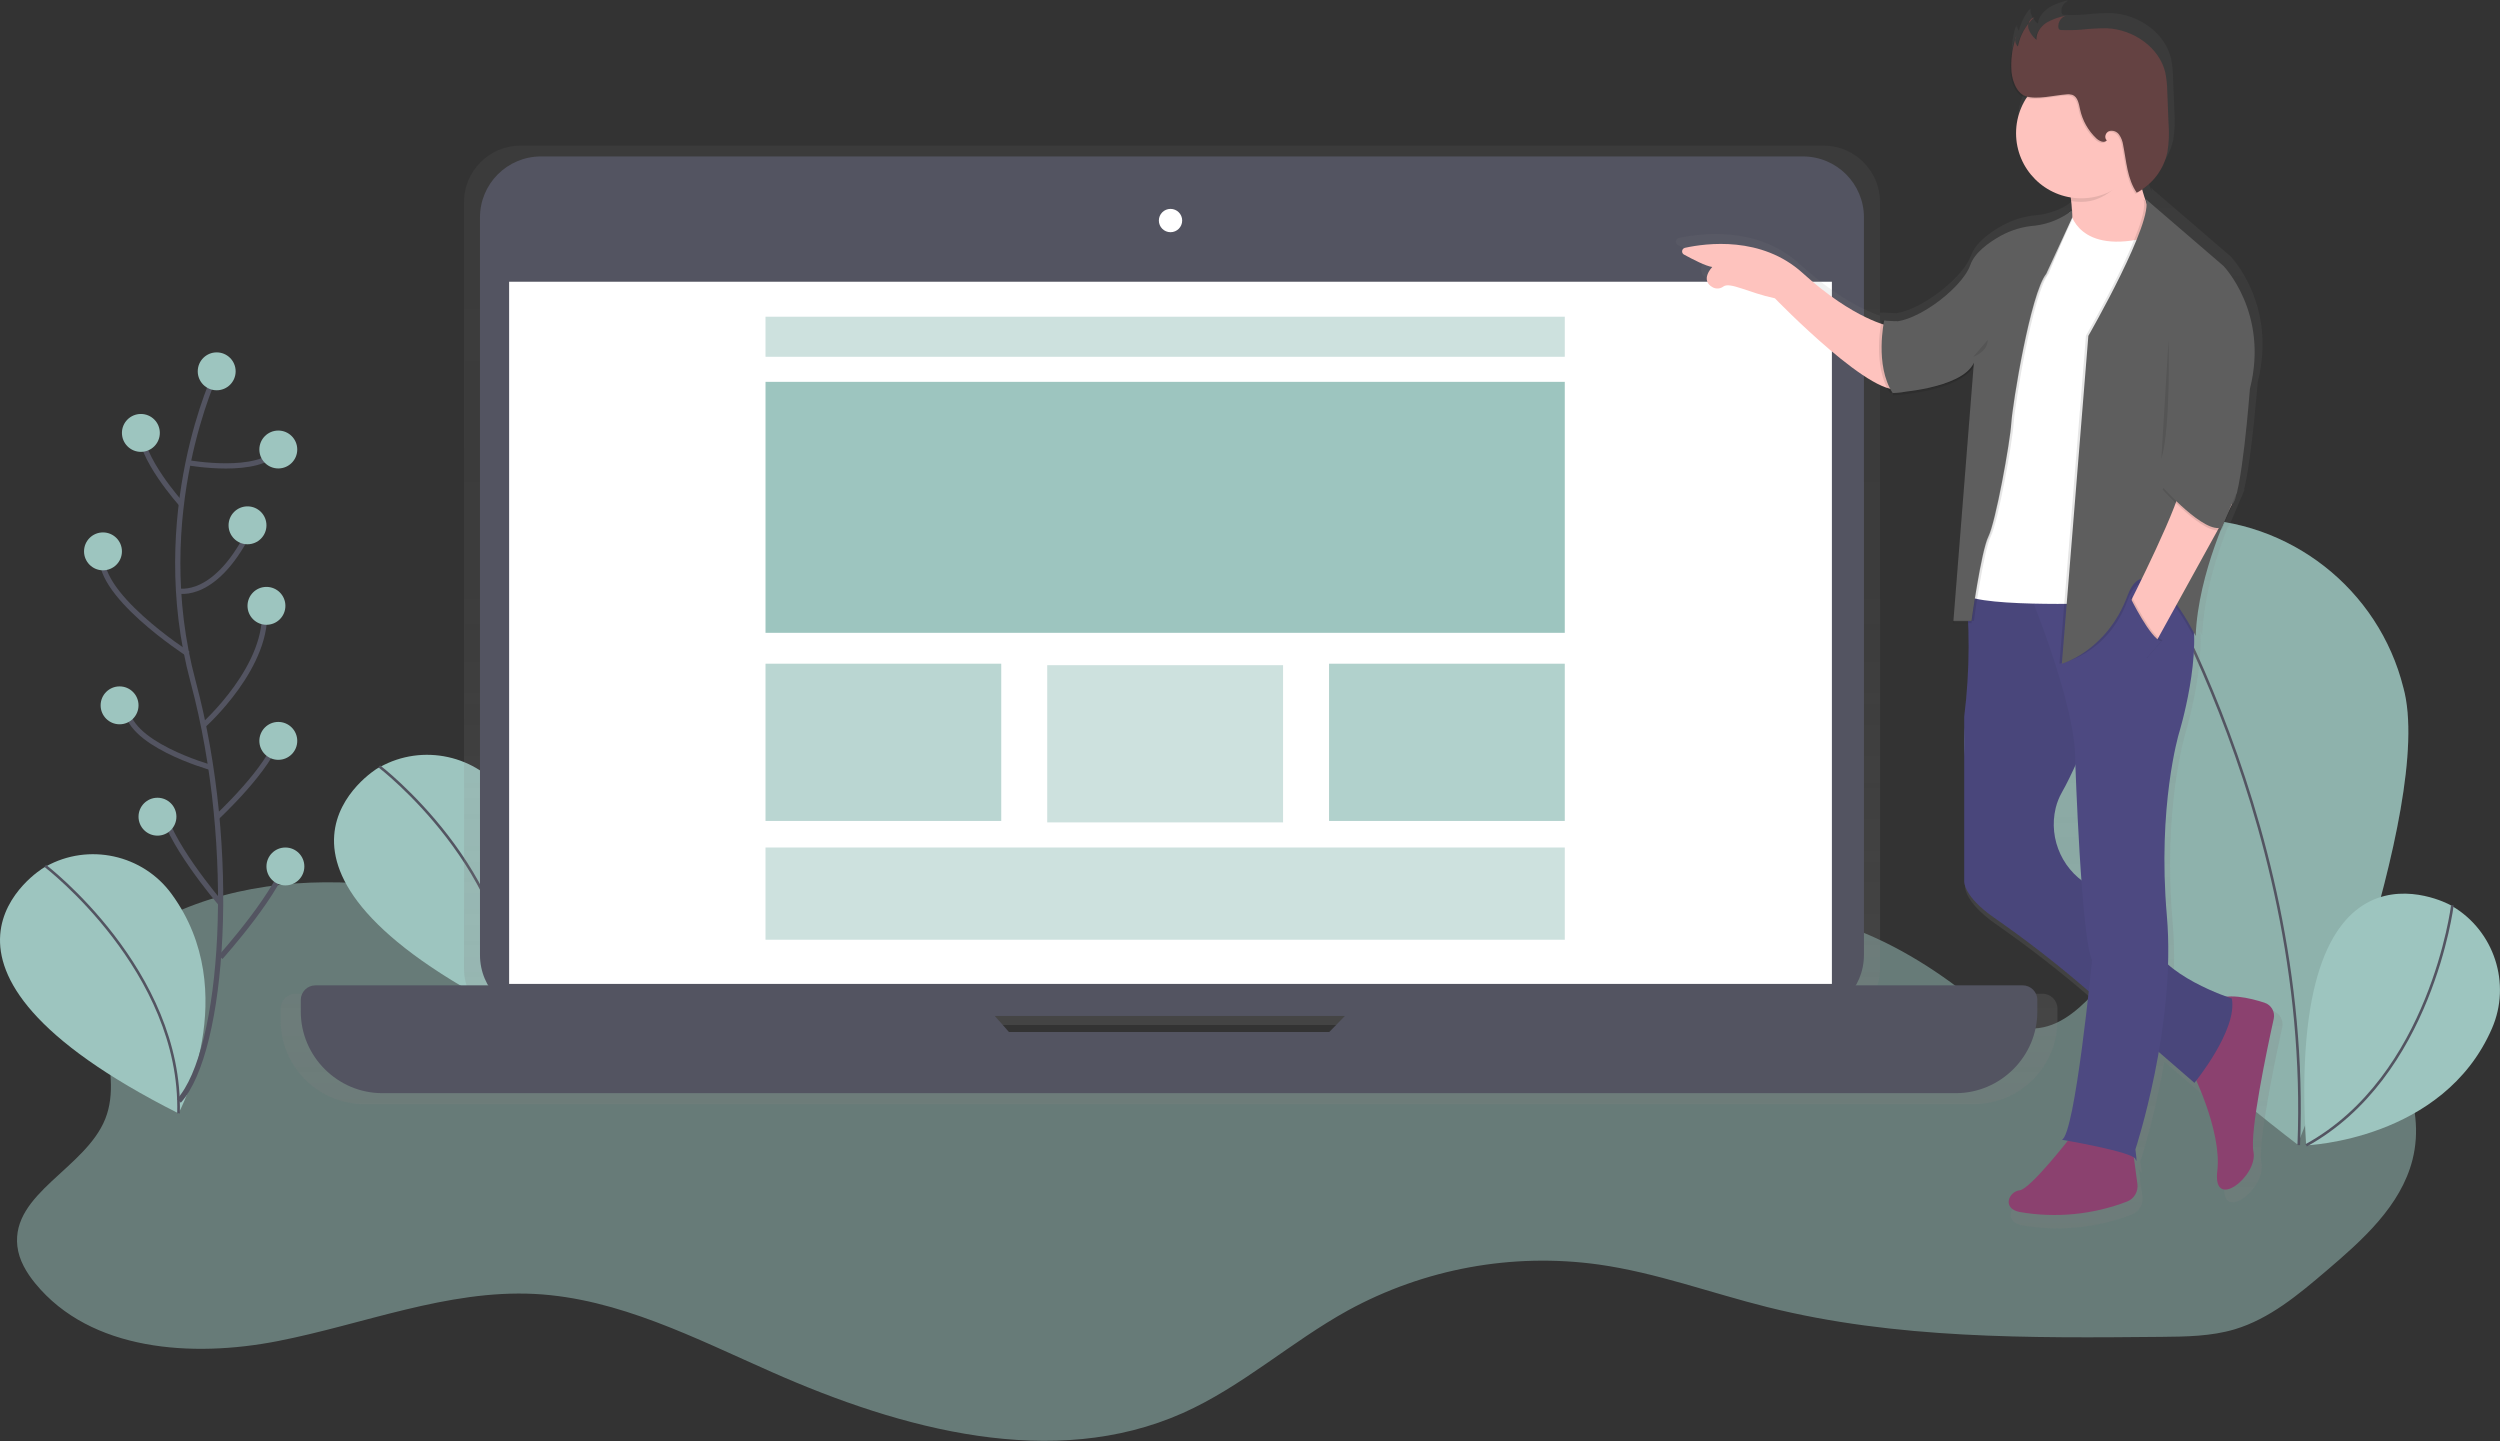 <?xml version="1.0" encoding="UTF-8" standalone="no"?><!DOCTYPE svg PUBLIC "-//W3C//DTD SVG 1.1//EN" "http://www.w3.org/Graphics/SVG/1.1/DTD/svg11.dtd"><svg width="100%" height="100%" viewBox="0 0 954 550" version="1.1" xmlns="http://www.w3.org/2000/svg" xmlns:xlink="http://www.w3.org/1999/xlink" xml:space="preserve" xmlns:serif="http://www.serif.com/" style="fill-rule:evenodd;clip-rule:evenodd;stroke-miterlimit:10;"><rect x="0" y="0" width="954" height="550" fill="#333333" stroke="none"/><path d="M236.74,360.11c-57.68,-19.93 -123.63,-36.8 -177.52,-8.16c-6.83,3.63 -13.56,8.2 -17.24,15c-9.72,17.89 5.73,41.09 -1.8,60c-7.53,18.91 -35.87,28.43 -33.55,48.63c0.61,5.28 3.47,10.06 6.84,14.18c21.11,25.79 59.81,28.4 92.52,22c32.71,-6.4 64.7,-19.67 98,-18c32,1.65 61.44,17 90.76,29.92c49.43,21.84 107.16,37.51 156.55,15.56c22.63,-10.06 41.34,-27.19 63,-39.15c29.185,-15.967 62.748,-22.125 95.7,-17.56c22,3.1 43,10.9 64.53,16.28c48.9,12.21 99.94,11.81 150.33,11.33c9.38,-0.09 18.91,-0.2 27.9,-2.88c13.31,-4 24.29,-13.21 34.86,-22.22c13.89,-11.83 28.52,-24.83 33,-42.52c5.29,-21 -5.66,-43.32 -21.9,-57.59c-16.24,-14.27 -37,-22.07 -57.26,-29.59c-5,-1.84 -10.34,-3.71 -15.46,-2.32c-3.36,0.92 -6.19,3.16 -8.7,5.57c-14.38,13.84 -26.53,37.25 -46.14,33.49c-7,-1.34 -12.73,-6.21 -18.27,-10.71c-29.58,-24 -69.37,-42.53 -105.07,-29.27c-26.11,9.7 -44.54,34.61 -71,43.4c-18.82,6.26 -39.27,3.55 -59.07,4.77c-28.8,1.76 -56.83,11.94 -85.67,11.32c-73.54,-1.58 -134.81,-71.9 -208.05,-65.2c-5.74,0.52 -12,1.84 -15.52,6.38" style="fill:#9dc5bf;fill-opacity:0.5;fill-rule:nonzero;"/><path d="M144,293.22c0,0 -61.11,36.89 51.58,93.71c0,0 24.83,-46.1 -2.62,-83.69c-10.972,-15.086 -31.724,-19.634 -48,-10.52l-0.96,0.5Z" style="fill:#9dc5bf;fill-rule:nonzero;"/><path d="M144.73,292.45c0,0 52.32,40 50.86,94.45" style="fill:none;stroke:#535461;stroke-width:1px;"/><path d="M917.15,262.49c12.38,45.27 -40.43,174.24 -40.43,174.24c0,0 -111.12,-84.13 -123.51,-129.4c-2.356,-7.892 -3.553,-16.084 -3.553,-24.32c0,-46.629 38.37,-85 85,-85c38.907,0 73.086,26.714 82.483,64.47l0.01,0.01Z" style="fill:#9dc5bf;fill-rule:nonzero;"/><path d="M917.15,262.49c12.38,45.27 -40.43,174.24 -40.43,174.24c0,0 -111.12,-84.13 -123.51,-129.4c-2.356,-7.892 -3.553,-16.084 -3.553,-24.32c0,-46.629 38.37,-85 85,-85c38.907,0 73.086,26.714 82.483,64.47l0.01,0.01Z" style="fill-opacity:0.1;fill-rule:nonzero;"/><path d="M813.21,203.2c0,0 69.17,104.42 64,233.78" style="fill:none;stroke:#535461;stroke-width:1px;"/><path d="M934.8,345.23c0,0 -62.72,-34.12 -54.78,91.83c0,0 52.32,-1.87 70.89,-44.55c7.479,-17.098 0.911,-37.314 -15.19,-46.75l-0.92,-0.53Z" style="fill:#9dc5bf;fill-rule:nonzero;"/><path d="M935.83,345.45c0,0 -8.1,65.38 -55.81,91.61" style="fill:none;stroke:#535461;stroke-width:1px;"/><path d="M16.56,331.19c0,0 -61.14,36.88 51.56,93.67c0,0 24.83,-46.1 -2.62,-83.69c-10.972,-15.086 -31.724,-19.634 -48,-10.52l-0.94,0.54Z" style="fill:#9dc5bf;fill-rule:nonzero;"/><path d="M17.26,330.42c0,0 52.32,40 50.86,94.45" style="fill:none;stroke:#535461;stroke-width:1px;"/><path d="M779.43,379.2l-64.25,0c1.478,-2.973 2.245,-6.25 2.24,-9.57l0,-292.56c0,-11.8 -9.71,-21.51 -21.51,-21.51l-497.33,0c-11.8,0 -21.51,9.71 -21.51,21.51l0,292.57c-0.005,3.32 0.762,6.597 2.24,9.57l-66.52,0c0,0 0,0 0,0c-3.122,0 -5.69,2.569 -5.69,5.69c0,0.01 0,0.02 0,0.03l0,4.59c0,17.456 14.364,31.82 31.82,31.82l614.38,0c17.456,0 31.82,-14.364 31.82,-31.82l0,-4.59c0,-0.013 0,-0.027 0,-0.04c0,-3.121 -2.568,-5.69 -5.69,-5.69c0,0 0,0 0,0Zm-395.89,18.2l-5.54,-6.25l136.78,0l-6.1,6.26l-125.14,-0.01Z" style="fill:url(#_Linear1);fill-rule:nonzero;"/><path d="M711.28,82.96c0,-12.838 -10.422,-23.26 -23.26,-23.26l-481.6,0c-12.838,0 -23.26,10.422 -23.26,23.26l0,281.47c0,12.838 10.422,23.26 23.26,23.26l481.6,0c12.838,0 23.26,-10.422 23.26,-23.26l0,-281.47Z" style="fill:#535461;"/><rect x="194.28" y="107.51" width="504.77" height="267.95" style="fill:#fff;"/><circle cx="446.67" cy="84.16" r="4.45" style="fill:#fff;"/><path d="M524.6,376.01l-17.34,17.79l-122.26,0l-15.67,-17.79l-248.99,0c-3.05,0 -5.56,2.51 -5.56,5.56l0,4.48c0,17.061 14.039,31.1 31.1,31.1l600.46,0c17.061,0 31.1,-14.039 31.1,-31.1l0,-4.48c0,-3.05 -2.51,-5.56 -5.56,-5.56l-247.28,0Z" style="fill:#535461;fill-rule:nonzero;"/><rect x="292.12" y="120.857" width="305" height="15.293" style="fill:#9dc5bf;fill-opacity:0.5;"/><rect x="292.12" y="323.41" width="305" height="35.195" style="fill:#9dc5bf;fill-opacity:0.5;"/><rect x="292.12" y="253.27" width="89.953" height="60" style="fill:#9dc5bf;fill-opacity:0.7;"/><rect x="399.62" y="253.83" width="90" height="60" style="fill:#9dc5bf;fill-opacity:0.5;"/><rect x="507.167" y="253.27" width="89.953" height="60" style="fill:#9dc5bf;fill-opacity:0.8;"/><rect x="292.12" y="145.713" width="305" height="95.772" style="fill:#9dc5bf;"/><path d="M867.31,385.75c-4.1,-1.35 -10.18,-2.91 -15,-2.36c-4.59,-1.67 -15.38,-6 -22.75,-12.52c0.213,-6.411 0.049,-12.828 -0.49,-19.22c-3.77,-42.87 4.71,-71.13 4.71,-71.13c0,0 6.66,-21.56 5.93,-39.45c0.43,0.81 0.67,1.29 0.67,1.29c0.58,-15.43 5.84,-31.4 9.78,-41.35c0.15,-0.043 0.297,-0.096 0.44,-0.16l4.4,-10.44c0.351,-0.609 0.629,-1.257 0.83,-1.93l0.71,-1.65l-0.21,-0.09c0.07,-0.27 0.14,-0.56 0.21,-0.85c2.81,-11.89 5,-40.09 5,-40.09c7.54,-29.68 -10.36,-48 -10.36,-48l-30.38,-26.14c0.151,0.34 0.252,0.701 0.3,1.07l-0.25,-0.22c-0.43,-1.23 -0.9,-2.7 -1.36,-4.38c1.072,-0.769 2.075,-1.629 3,-2.57c3.454,-3.262 5.83,-7.502 6.81,-12.15c0.589,-3.635 0.74,-7.329 0.45,-11l-0.5,-12.61c-0.023,-2.468 -0.274,-4.928 -0.75,-7.35c-2.29,-10 -12.54,-17 -22.83,-17.46c-3.274,-0.019 -6.546,0.155 -9.8,0.52c-2.661,0.219 -5.332,0.275 -8,0.17c-0.304,0.016 -0.605,-0.064 -0.86,-0.23c-0.231,-0.231 -0.364,-0.543 -0.37,-0.87c-0.106,-1.182 0.277,-2.358 1.06,-3.25c0.402,-0.353 0.872,-0.622 1.38,-0.79l-0.73,0.17c0.36,-0.284 0.766,-0.504 1.2,-0.65c-2.667,0.469 -5.232,1.4 -7.58,2.75c-0.647,0.425 -1.241,0.925 -1.77,1.49c-1.398,1.227 -2.307,2.917 -2.56,4.76c-1.253,-1.058 -2.188,-2.443 -2.7,-4c-0.159,-0.637 -0.159,-1.303 0,-1.94c-0.18,0.22 -0.353,0.447 -0.52,0.68c0,-0.07 0,-0.14 0,-0.21c-1.932,2.375 -3.3,5.159 -4,8.14c-0.543,-0.652 -0.803,-1.495 -0.72,-2.34c-0.15,0.47 -0.29,0.94 -0.42,1.41c-0.045,-0.312 -0.045,-0.628 0,-0.94c-1.177,3.605 -1.709,7.39 -1.57,11.18c0,3.78 1.68,9.67 5.73,11c0.21,0.07 0.42,0.12 0.64,0.17c-2.642,4.104 -4.047,8.884 -4.047,13.765c0,12.359 9.01,23.018 21.197,25.075c0.067,0.46 0.13,0.943 0.19,1.45l0.16,0c0.11,1 0.2,2.1 0.26,3.22c-1.022,1.001 -2.141,1.899 -3.34,2.68c-3.4,2.01 -7.192,3.265 -11.12,3.68c-4.69,0.368 -9.248,1.732 -13.37,4c-4.85,2.71 -10.2,6.66 -11.88,11.46c-2.8,8 -18.22,20.45 -28.56,22l-3.68,-0.21l-0.27,-0.08l0,0.07l-0.9,-0.05l-0.05,0l-0.24,0l0,0.05l-0.93,-0.05c0,0 -0.09,0.43 -0.22,1.19c-5.2,-1.79 -16.25,-6.75 -30.63,-19.8c-16,-14.53 -37.65,-11.67 -46,-9.84c-0.653,0.144 -1.122,0.728 -1.122,1.396c0,0.522 0.285,1.003 0.742,1.254c3.37,1.85 8.59,4.54 11,4.84c0,0 -5,5.23 0.32,8c1.299,0.628 2.847,0.477 4,-0.39c2.58,-1.89 9.75,2.39 20.14,4.62c0,0 29.32,30.34 43.88,35c0.335,0.663 0.706,1.307 1.11,1.93l0.9,-0.07l0,0.07l0.38,0l0.11,1c0,0 22.64,-1.19 30,-9.41c0.521,-0.467 1,-0.979 1.43,-1.53l-7.87,99l0.07,0l-0.07,0.94l5.79,0c0.495,12.176 -0.03,24.372 -1.57,36.46l0,64.54c0,0 -0.3,5.68 11.5,14c12.372,8.613 24.294,17.856 35.72,27.69l1.43,1.24c-2.17,19.75 -6.71,56.56 -10.5,57.93l2.34,0.41c-4,5.07 -15.36,19 -18.82,19.37c-4.24,0.47 -7.07,7.07 0,8.48c14.116,2.443 28.633,1.012 42,-4.14c2.734,-1.079 4.393,-3.907 4,-6.82l-1.37,-10.4c0.259,0.144 0.469,0.364 0.6,0.63c0.94,2.83 0,-3.77 0,-3.77c3.874,-12.451 6.917,-25.146 9.11,-38l14,12.1c0,0 0.28,-0.35 0.77,-1c3.43,7.78 9.55,23.7 8.18,35.36c-1.88,16 16,1.88 14.13,-7.54c-1.52,-7.62 5.28,-39.92 7.93,-52c0.589,-2.689 -0.98,-5.417 -3.6,-6.26Z" style="fill:url(#_Linear2);fill-rule:nonzero;"/><path d="M721,124.42c0,0 -13.34,-2.3 -33.12,-20.24c-15.65,-14.19 -36.76,-11.4 -44.9,-9.61c-0.637,0.138 -1.096,0.706 -1.096,1.359c0,0.508 0.279,0.978 0.726,1.221c3.29,1.8 8.39,4.43 10.78,4.73c0,0 -4.93,5.1 0.31,7.83c1.278,0.627 2.806,0.48 3.94,-0.38c2.52,-1.84 9.52,2.34 19.67,4.51c0,0 39.56,40.94 48.76,34l-5.07,-23.42Z" style="fill:#fec3be;fill-rule:nonzero;"/><path d="M789.11,68.76c0,0 3.68,15.64 0,26.68l16.56,2.3l14.72,-7.36l0,-9.66c0,0 -6.9,-14.72 -5.06,-31.74l-26.22,19.78Z" style="fill:#fec3be;fill-rule:nonzero;"/><path d="M836,407.76c0,0 12,23.46 10.12,39.1c-1.88,15.64 15.64,1.84 13.8,-7.36c-1.49,-7.44 5.15,-39 7.74,-50.74c0.579,-2.615 -0.936,-5.274 -3.48,-6.11c-5.53,-1.82 -14.79,-4.05 -19.44,-0.64c-6.87,5.05 -8.74,25.75 -8.74,25.75Z" style="fill:#8b416f;fill-rule:nonzero;"/><path d="M790.49,433.52c0,0 -15.64,20.24 -19.78,20.7c-4.14,0.46 -6.9,6.9 0,8.28c13.776,2.398 27.947,1.015 41,-4c2.68,-1.045 4.31,-3.809 3.93,-6.66l-2.64,-19.7l-22.51,1.38Z" style="fill:#8b416f;fill-rule:nonzero;"/><path d="M764.73,218.71l-15,2c2.059,17.52 1.998,35.224 -0.18,52.73l0,63c0,0 -0.29,5.55 11.23,13.62c12.08,8.398 23.722,17.41 34.88,27l41.74,36.16c0,0 16.56,-20.24 14.26,-32.2c0,0 -27.6,-8.74 -31.28,-23c-2.11,-8.16 -12.81,-15 -21.57,-19.3c-11.305,-5.49 -17.309,-18.226 -14.35,-30.44c0.512,-2.067 1.302,-4.056 2.35,-5.91c7.36,-12.88 17.94,-41.86 17.94,-41.86l-20.24,-38.58l-19.78,-3.22Z" style="fill:#4d4981;fill-rule:nonzero;"/><path d="M764.73,218.71l-15,2c2.059,17.52 1.998,35.224 -0.18,52.73l0,63c0,0 -0.29,5.55 11.23,13.62c12.08,8.398 23.722,17.41 34.88,27l41.74,36.16c0,0 16.56,-20.24 14.26,-32.2c0,0 -27.6,-8.74 -31.28,-23c-2.11,-8.16 -12.81,-15 -21.57,-19.3c-11.305,-5.49 -17.309,-18.226 -14.35,-30.44c0.512,-2.067 1.302,-4.056 2.35,-5.91c7.36,-12.88 17.94,-41.86 17.94,-41.86l-20.24,-38.58l-19.78,-3.22Z" style="fill-opacity:0.05;fill-rule:nonzero;"/><path d="M786.81,434.93c0,0 27.14,4.6 28.06,7.36c0.92,2.76 0,-3.68 0,-3.68c0,0 15.64,-47.38 12,-89.23c-3.64,-41.85 4.6,-69.46 4.6,-69.46c0,0 9.66,-31.28 4.14,-49.22c-5.52,-17.94 -63.48,-10.12 -63.48,-10.12c0,0 20.24,47.38 19.78,69.92c0,0 2.3,68.08 6.44,75.9c-0.04,-0.04 -6.48,66.66 -11.54,68.53Z" style="fill:#4d4981;fill-rule:nonzero;"/><path d="M790,80.72c0,0 2.76,17 30.36,9.66l-18.36,139.83c0,0 -53.36,1.84 -52.9,-4.6l11,-84.63l29.9,-60.26Z" style="fill:#fff;fill-rule:nonzero;"/><path d="M790.72,79.8c-3.593,3.538 -8.277,5.761 -13.29,6.31c-4.579,0.351 -9.032,1.674 -13.06,3.88c-4.73,2.65 -10,6.5 -11.6,11.19c-3.22,9.2 -23.46,24.38 -32.66,21.16l3.22,27.6c0,0 26.22,-1.38 30.82,-11.5l-7.81,98.49l6.9,0c0,0 3.68,-26.68 6.44,-32.2c2.76,-5.52 8.28,-35.88 8.74,-43.24c0.46,-7.36 7.36,-49.68 13.34,-57l9,-21.85l-0.04,-2.84Z" style="fill-opacity:0.1;fill-rule:nonzero;"/><path d="M790.72,81.18c-4.111,3.215 -9.027,5.239 -14.21,5.85c-4.577,0.359 -9.026,1.688 -13.05,3.9c-4.73,2.65 -10,6.5 -11.6,11.19c-3.22,9.2 -23.46,24.38 -32.66,21.16l3.22,27.6c0,0 26.22,-1.38 30.82,-11.5l-7.82,98.43l6.9,0c0,0 3.68,-26.68 6.44,-32.2c2.76,-5.52 8.28,-35.88 8.74,-43.24c0.46,-7.36 7.36,-49.68 13.34,-57l9.88,-21.44l0,-2.75Z" style="fill-opacity:0.1;fill-rule:nonzero;"/><path d="M790.72,80.26c-4.111,3.215 -9.027,5.239 -14.21,5.85c-4.579,0.351 -9.032,1.674 -13.06,3.88c-4.73,2.65 -10,6.5 -11.6,11.19c-3.22,9.2 -23.46,24.38 -32.66,21.16l3.22,27.6c0,0 26.22,-1.38 30.82,-11.5l-7.81,98.49l6.9,0c0,0 3.68,-26.68 6.44,-32.2c2.76,-5.52 8.28,-35.88 8.74,-43.24c0.46,-7.36 7.36,-49.68 13.34,-57l9.89,-21.39l-0.01,-2.84Z" style="fill:#5e5e5e;fill-rule:nonzero;"/><path d="M814.18,62.55c-0.6,-4.36 0.6,-7.08 1.15,-12.19l-26.22,19.78c0,0 0.63,2.67 1.11,6.58c1.323,0.214 2.66,0.321 4,0.32c9.1,0 15.65,-7.11 19.96,-14.49Z" style="fill-opacity:0.1;fill-rule:nonzero;"/><circle cx="794.17" cy="50.83" r="24.84" style="fill:#fec3be;"/><path d="M767.06,26.48c-0.159,-4.189 0.521,-8.368 2,-12.29c-0.846,1.27 -0.623,2.988 0.52,4c0.801,-4.274 2.996,-8.165 6.24,-11.06c-1.77,0.29 -2.68,2.48 -2.24,4.22c0.598,1.699 1.662,3.197 3.07,4.32c-0.15,-2.63 1.59,-5.09 3.79,-6.53c2.292,-1.317 4.796,-2.224 7.4,-2.68c-1.83,0.65 -3.002,2.465 -2.84,4.4c0.008,0.321 0.141,0.626 0.37,0.85c0.25,0.16 0.544,0.237 0.84,0.22c2.591,0.1 5.186,0.043 7.77,-0.17c3.177,-0.358 6.373,-0.528 9.57,-0.51c10,0.42 20.05,7.25 22.29,17c0.464,2.366 0.709,4.769 0.73,7.18l0.49,12.31c0.285,3.591 0.137,7.204 -0.44,10.76c-1.401,6.643 -5.699,12.324 -11.71,15.48c-3.61,-5.23 -3.93,-11.95 -5.18,-18.18c-0.197,-1.438 -0.732,-2.808 -1.56,-4c-0.874,-1.205 -2.424,-1.728 -3.85,-1.3c-1.35,0.54 -1.93,2.6 -0.81,3.52c-1,1.18 -2.87,0.3 -4,-0.75c-3.155,-2.993 -5.328,-6.875 -6.23,-11.13c-0.45,-2.14 -0.9,-4.78 -3,-5.51c-0.722,-0.199 -1.477,-0.25 -2.22,-0.15c-4.38,0.3 -11.23,2.11 -15.47,0.72c-3.89,-1.27 -5.53,-7.03 -5.53,-10.72Z" style="fill-opacity:0.1;fill-rule:nonzero;"/><path d="M767.52,26.02c-0.159,-4.189 0.521,-8.368 2,-12.29c-0.846,1.27 -0.623,2.988 0.52,4c0.801,-4.274 2.996,-8.165 6.24,-11.06c-1.77,0.29 -2.68,2.48 -2.24,4.22c0.598,1.699 1.662,3.197 3.07,4.32c-0.15,-2.63 1.59,-5.09 3.79,-6.53c2.292,-1.317 4.796,-2.224 7.4,-2.68c-1.83,0.65 -3.002,2.465 -2.84,4.4c0.008,0.321 0.141,0.626 0.37,0.85c0.25,0.16 0.544,0.237 0.84,0.22c2.591,0.1 5.186,0.043 7.77,-0.17c3.177,-0.358 6.373,-0.528 9.57,-0.51c10,0.42 20.05,7.25 22.29,17c0.464,2.366 0.709,4.769 0.73,7.18l0.49,12.31c0.285,3.591 0.137,7.204 -0.44,10.76c-1.401,6.643 -5.699,12.324 -11.71,15.48c-3.61,-5.23 -3.93,-11.95 -5.18,-18.18c-0.197,-1.438 -0.732,-2.808 -1.56,-4c-0.874,-1.205 -2.424,-1.728 -3.85,-1.3c-1.35,0.54 -1.93,2.6 -0.81,3.52c-1,1.18 -2.87,0.3 -4,-0.75c-3.155,-2.993 -5.328,-6.875 -6.23,-11.13c-0.45,-2.14 -0.9,-4.78 -3,-5.51c-0.722,-0.199 -1.477,-0.25 -2.22,-0.15c-4.38,0.3 -11.23,2.11 -15.47,0.72c-3.89,-1.28 -5.53,-7.03 -5.53,-10.72Z" style="fill:#644242;fill-rule:nonzero;"/><path d="M718,122.35c0,0 -3.68,17 3.22,27.6l3.91,-0.32l-2.13,-27l-5,-0.28Z" style="fill-opacity:0.1;fill-rule:nonzero;"/><path d="M719,122.35c0,0 -3.68,17 3.22,27.6l3.91,-0.32l-2.13,-27l-5,-0.28Z" style="fill:#5e5e5e;fill-rule:nonzero;"/><path d="M817.86,75.93l29.67,25.53c0,0 17.48,17.94 10.12,46.92c0,0 -3.22,42.32 -6.9,44.16c0,0 -12.88,25.76 -13.8,50.14c0,0 -17.25,-34.73 -25.07,-13.57c-7.82,21.16 -26,24.15 -26,24.15l10.12,-125.16c0,0 25.54,-44.39 21.86,-52.17Z" style="fill-opacity:0.1;fill-rule:nonzero;"/><path d="M818.78,75.93l29.67,25.53c0,0 17.48,17.94 10.12,46.92c0,0 -3.22,42.32 -6.9,44.16c0,0 -12.88,25.76 -13.8,50.14c0,0 -18.17,-36.57 -26,-15.41c-7.83,21.16 -25.07,26 -25.07,26l10.12,-125.11c0,0 25.54,-44.45 21.86,-52.23Z" style="fill:#5e5e5e;fill-rule:nonzero;"/><path d="M832.35,183.76c0,0 7.36,-5.06 19.32,8.74l-29.44,53.36l-9.89,-14.93c0,0 20.93,-41.19 20.01,-47.17Z" style="fill:#fec3be;fill-rule:nonzero;"/><path d="M825.22,186.75c0,0 16.28,18.28 22.63,15.35l5.88,-13.69l-22.07,-9.48l-6.44,7.82Z" style="fill-opacity:0.1;fill-rule:nonzero;"/><path d="M825.22,185.83c0,0 16.28,18.28 22.63,15.35l5.88,-13.69l-22.07,-9.48l-6.44,7.82Z" style="fill:#5e5e5e;fill-rule:nonzero;"/><path d="M813.34,227.44c0,0 7.75,15.88 11.88,16.8l-6,6.9l-8.74,-16.56l2.86,-7.14Z" style="fill-opacity:0.1;fill-rule:nonzero;"/><path d="M812.88,227.93c0,0 7.75,15.88 11.88,16.8l-6,6.9l-8.76,-16.59l2.88,-7.11Z" style="fill:#4d4981;fill-rule:nonzero;"/><path d="M827.52,129.71c0,0 0.92,33.12 -2.76,45.54" style="fill-opacity:0.1;fill-rule:nonzero;"/><path d="M753,136.15c0,0 5.52,-1.84 5.52,-6.44" style="fill-opacity:0.1;fill-rule:nonzero;"/><path d="M82.69,141.69c0,0 -26.22,54.24 -9,118.43c17.22,64.19 11.75,141 -5.42,160" style="fill:none;stroke:#535461;stroke-width:2px;"/><circle cx="82.69" cy="141.7" r="7.23" style="fill:#9dc5bf;"/><path d="M71.79,176.58c0,0 27.18,4.9 34.41,-5" style="fill:none;stroke:#535461;stroke-width:2px;"/><path d="M69.21,192.33c0,0 -16.35,-18.09 -15.45,-28.94" style="fill:none;stroke:#535461;stroke-width:2px;"/><path d="M67.82,225.47c0,0 14.87,3.92 28.44,-25" style="fill:none;stroke:#535461;stroke-width:2px;"/><path d="M71.79,249.57c0,0 -37,-23.81 -32.49,-39.17" style="fill:none;stroke:#535461;stroke-width:2px;"/><path d="M77.57,276.82c0,0 25.92,-23 23.21,-45.63" style="fill:none;stroke:#535461;stroke-width:2px;"/><path d="M80.39,292.84c0,0 -33,-9.22 -32,-23.68" style="fill:none;stroke:#535461;stroke-width:2px;"/><path d="M82.69,311.93c0,0 20.79,-19.26 23.5,-31" style="fill:none;stroke:#535461;stroke-width:2px;"/><path d="M84.14,344.68c0,0 -21.33,-24.9 -22.24,-37.55" style="fill:none;stroke:#535461;stroke-width:2px;"/><path d="M84.14,365.29c0,0 23.87,-26.52 25.67,-39.17" style="fill:none;stroke:#535461;stroke-width:2px;"/><circle cx="53.76" cy="165.2" r="7.23" style="fill:#9dc5bf;"/><circle cx="45.63" cy="269.16" r="7.23" style="fill:#9dc5bf;"/><circle cx="39.3" cy="210.4" r="7.23" style="fill:#9dc5bf;"/><circle cx="106.2" cy="171.53" r="7.23" style="fill:#9dc5bf;"/><circle cx="106.2" cy="282.72" r="7.23" style="fill:#9dc5bf;"/><circle cx="94.45" cy="200.46" r="7.23" style="fill:#9dc5bf;"/><circle cx="108.91" cy="330.64" r="7.23" style="fill:#9dc5bf;"/><circle cx="60.09" cy="311.65" r="7.23" style="fill:#9dc5bf;"/><circle cx="101.68" cy="231.19" r="7.23" style="fill:#9dc5bf;"/><defs><linearGradient id="_Linear1" x1="0" y1="0" x2="1" y2="0" gradientUnits="userSpaceOnUse" gradientTransform="matrix(2.23957e-14,-365.75,365.75,2.23957e-14,446.11,421.3)"><stop offset="0" style="stop-color:#808080;stop-opacity:0.247"/><stop offset="0.54" style="stop-color:#808080;stop-opacity:0.118"/><stop offset="1" style="stop-color:#808080;stop-opacity:0.098"/></linearGradient><linearGradient id="_Linear2" x1="0" y1="0" x2="1" y2="0" gradientUnits="userSpaceOnUse" gradientTransform="matrix(2.86996e-14,-468.7,468.7,2.86996e-14,755.33,468.7)"><stop offset="0" style="stop-color:#808080;stop-opacity:0.247"/><stop offset="0.54" style="stop-color:#808080;stop-opacity:0.118"/><stop offset="1" style="stop-color:#808080;stop-opacity:0.098"/></linearGradient></defs></svg>